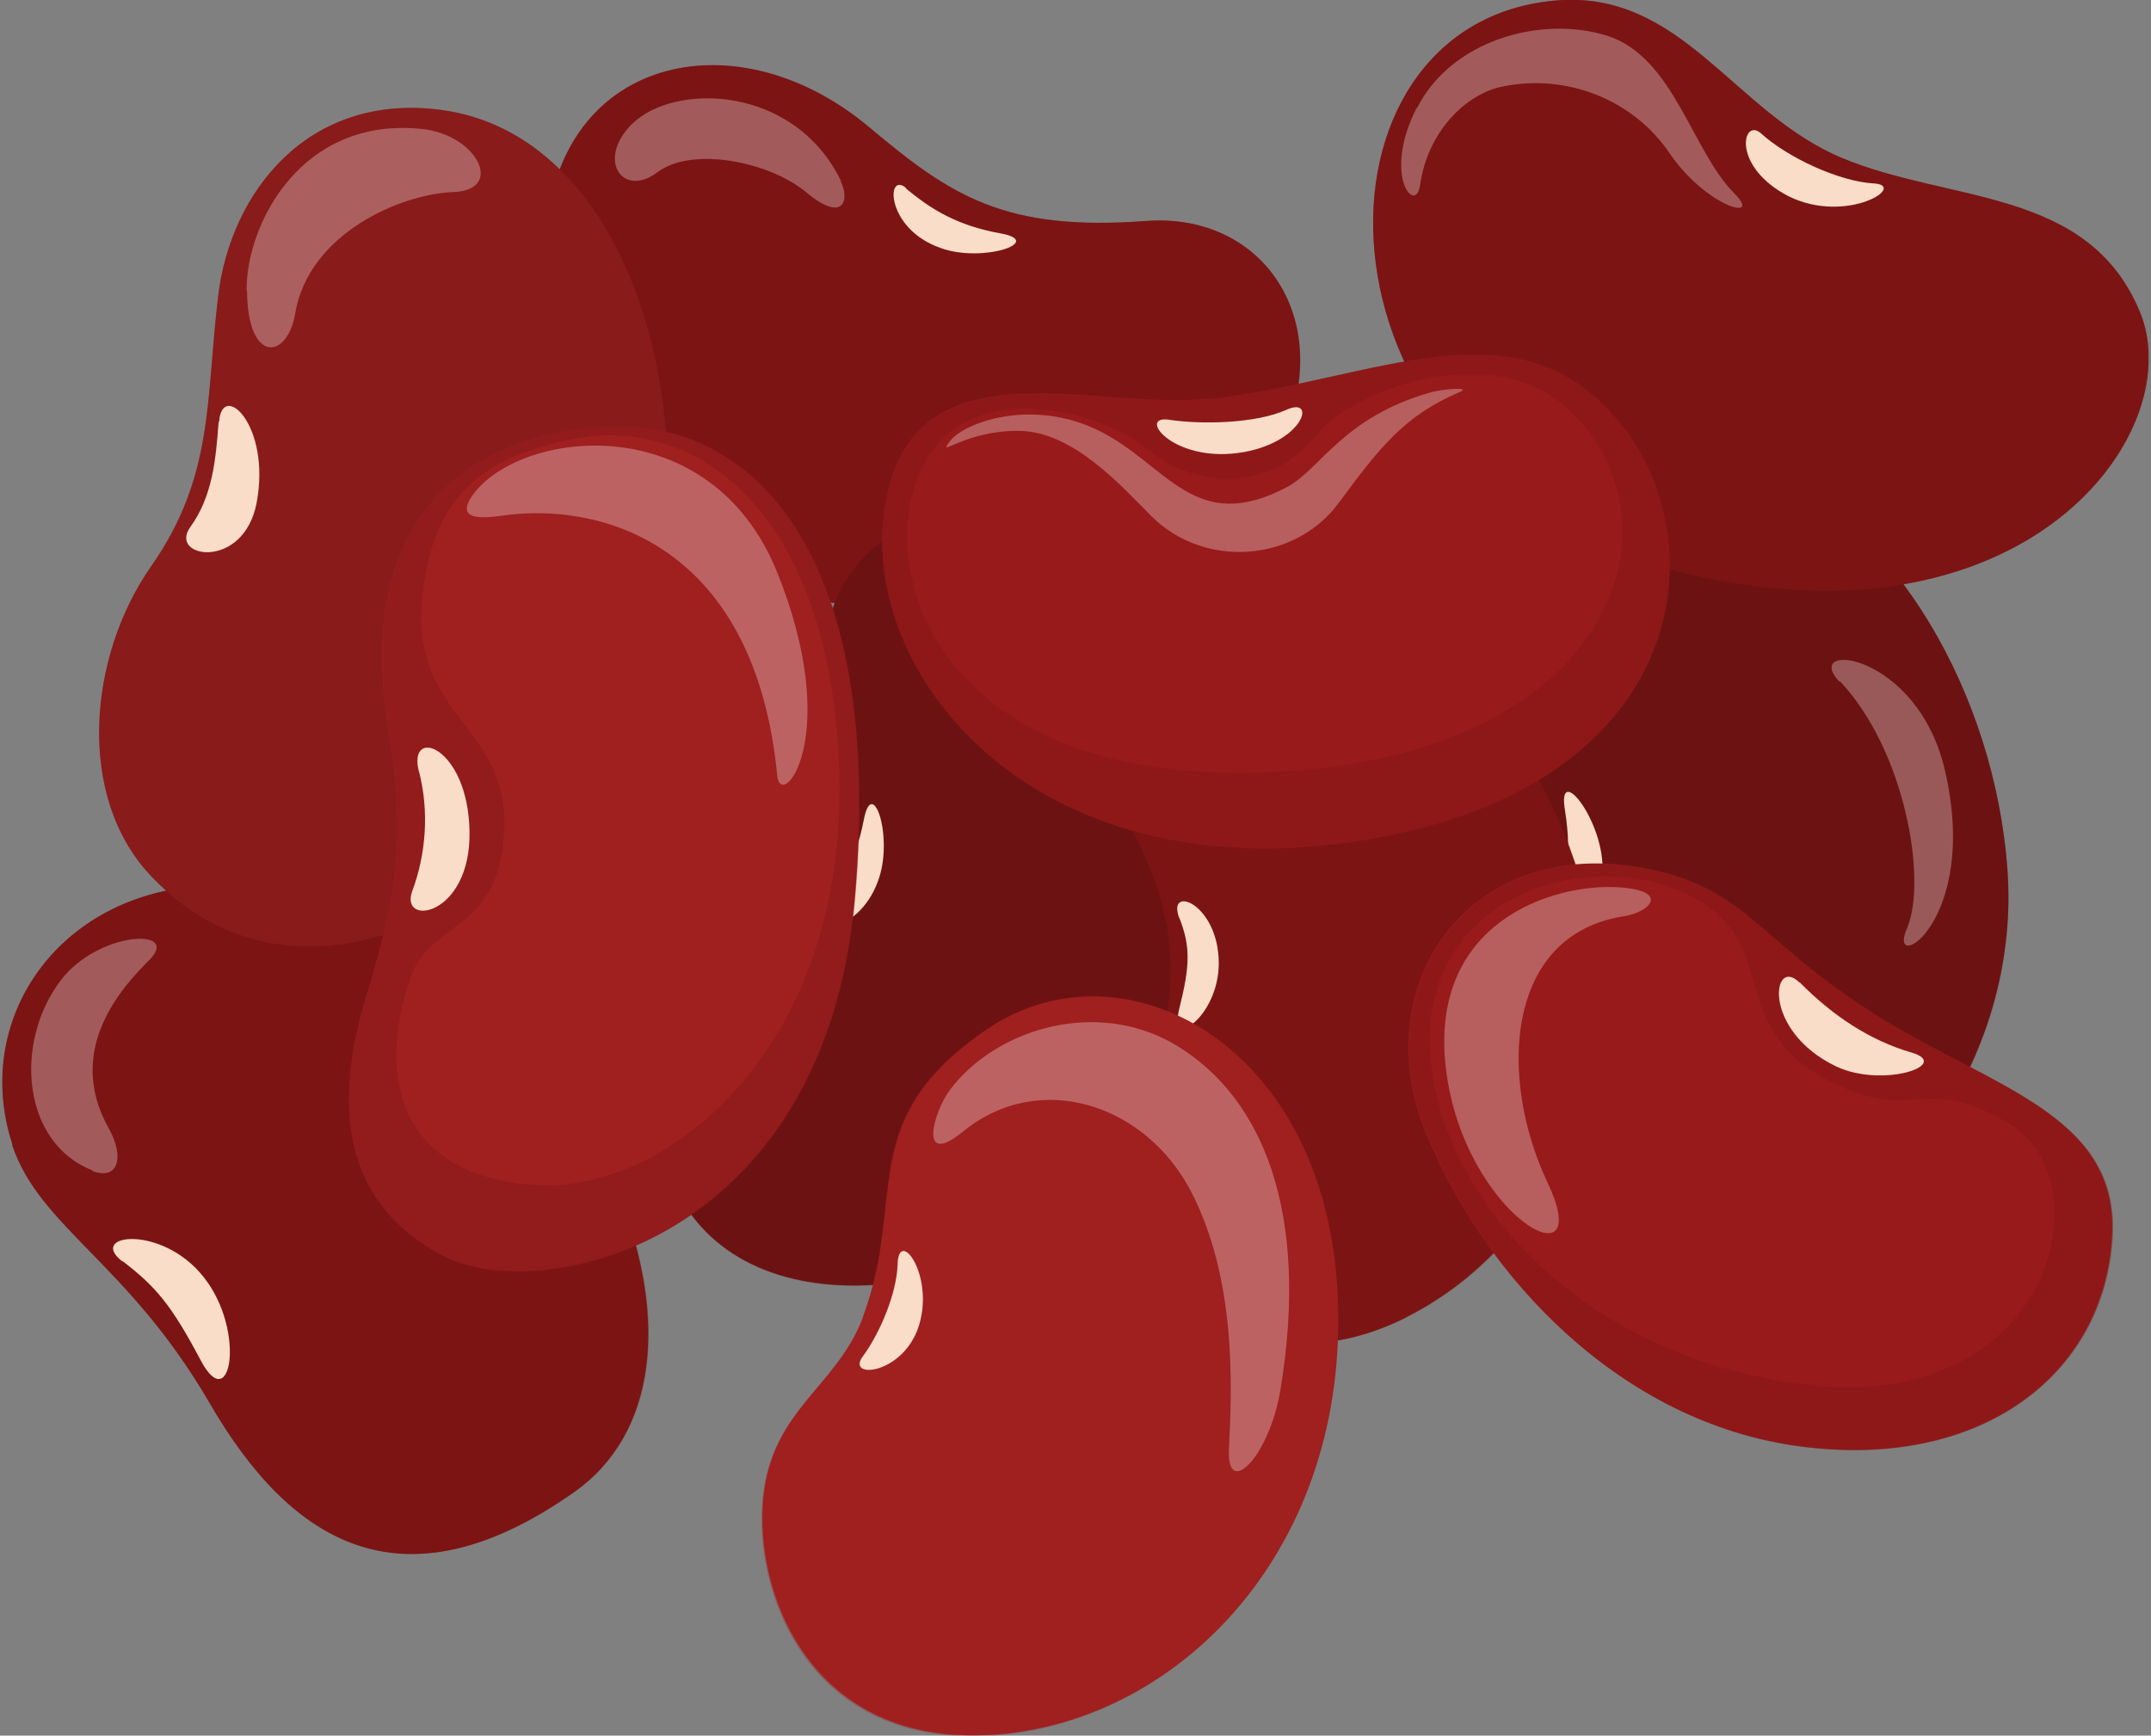 <svg width="114" height="92" viewBox="0 0 114 92" fill="none" xmlns="http://www.w3.org/2000/svg">
<rect x="0" y="0" width="114" height="92" fill="#808080" stroke="none"/>
<g clip-path="url(#clip0_212_167320)">
<path d="M28.916 13.653C28.763 3.241 38.69 0.536 46.091 6.763C50.378 10.361 53.211 12.275 60.714 11.714C68.217 11.152 72.198 19.472 65.461 27.077C60.918 32.181 51.348 34.018 43.028 31.671C34.939 29.399 29.043 21.743 28.916 13.653Z" fill="#7C1414"/>
<g style="mix-blend-mode:multiply" opacity="0.4">
<path d="M60.714 11.714C53.211 12.275 50.378 10.361 46.091 6.763C38.69 0.536 28.763 3.267 28.916 13.653C29.043 21.743 34.939 29.374 43.028 31.67C51.348 34.018 60.918 32.181 65.461 27.077C72.223 19.472 68.217 11.152 60.714 11.714ZM58.034 19.957C50.021 18.706 48.541 19.931 46.193 22.585C43.973 25.112 37.261 24.193 36.444 19.191C35.092 10.948 31.468 11.484 32.029 7.86C32.82 2.731 42.518 2.603 45.555 9.57C48.464 16.256 52.19 13.883 56.171 12.99C60.152 12.071 64.236 11.331 66.481 14.393C68.727 17.43 66.048 21.233 58.034 19.982V19.957Z" fill="#7C1414"/>
</g>
<path d="M48.005 9.978C49.306 11.076 50.736 11.969 53.058 12.377C55.38 12.811 52.088 13.96 49.842 13.143C46.933 12.122 46.959 9.085 48.005 9.953V9.978Z" fill="#F9DDC8"/>
<g style="mix-blend-mode:overlay" opacity="0.3">
<path d="M44.585 9.621C42.135 4.517 35.755 4.338 33.484 6.584C31.596 8.473 32.999 10.514 34.837 9.136C36.674 7.733 40.808 8.575 42.748 10.208C44.713 11.841 45.044 10.591 44.56 9.621H44.585Z" fill="white"/>
</g>
<path d="M0.665 60.687C-2.219 51.959 6.688 43.027 19.244 48.718C31.8 54.409 39.456 72.758 30.396 79.112C21.336 85.467 15.416 81.817 11.103 74.366C6.79 66.939 2.094 65.051 0.64 60.687H0.665Z" fill="#7C1414"/>
<g style="mix-blend-mode:multiply" opacity="0.4">
<path d="M19.244 48.718C6.688 43.027 -2.193 51.959 0.665 60.687C2.095 65.051 6.816 66.939 11.129 74.366C15.442 81.792 21.362 85.467 30.422 79.112C39.481 72.758 31.826 54.434 19.27 48.718H19.244ZM25.879 79.112C22.613 81.231 17.253 81.129 14.88 77.76C11.818 73.421 15.467 71.992 12.558 67.373C9.062 61.886 2.682 65.102 1.38 59.436C-0.253 52.316 4.468 49.024 7.888 48.973C11.818 48.922 16.743 50.709 17.279 59.232C17.56 63.826 21.005 67.577 27.462 68.751C31.29 69.466 29.912 76.535 25.93 79.112H25.879Z" fill="#7C1414"/>
</g>
<path d="M6.484 66.837C8.27 68.215 9.061 69.134 10.644 72.12C12.226 75.106 13.043 70.563 10.822 67.73C8.602 64.872 4.595 65.408 6.484 66.863V66.837Z" fill="#F9DDC8"/>
<g style="mix-blend-mode:overlay" opacity="0.3">
<path d="M4.902 62.039C1.15 60.585 0.716 55.225 3.243 51.933C5.259 49.33 9.623 49.177 7.913 50.887C6.535 52.265 3.396 55.608 5.769 59.819C6.611 61.325 6.28 62.601 4.876 62.065L4.902 62.039Z" fill="white"/>
</g>
<path d="M45.275 68.139C34.633 68.139 32.004 57.956 38.461 50.479C42.212 46.14 44.203 43.282 43.718 35.601C43.233 27.919 51.808 23.963 59.464 30.956C64.619 35.677 66.38 45.451 63.853 53.95C61.403 62.193 53.518 68.113 45.249 68.139H45.275Z" fill="#6D1212"/>
<path d="M41.37 48.565C42.492 47.238 43.437 45.809 43.896 43.435C44.355 41.062 45.504 44.431 44.636 46.727C43.539 49.688 40.451 49.611 41.37 48.565Z" fill="#F9DDC8"/>
<g style="mix-blend-mode:multiply" opacity="0.3">
<path d="M59.489 30.982C51.833 23.963 43.258 27.945 43.743 35.626C44.228 43.308 42.238 46.166 38.486 50.504C32.03 57.982 34.658 68.164 45.3 68.164C53.569 68.164 61.454 62.244 63.904 53.975C66.405 45.502 64.67 35.703 59.515 30.982H59.489ZM56.58 51.423C52.752 52.393 49.766 55.047 48.133 57.573C46.397 60.227 44.586 66.327 42.314 64.668C40.451 63.29 44.101 59.462 44.943 54.996C45.836 50.351 44.943 51.193 46.449 49.228C47.929 47.289 49.485 44.992 47.214 40.679C44.764 36.035 46.346 33.457 47.673 35.881C49.001 38.331 52.165 42.134 56.554 44.303C60.944 46.472 60.382 50.453 56.554 51.423H56.58Z" fill="#6D1212"/>
</g>
<path d="M43.259 48.565C44.407 47.238 45.326 45.809 45.785 43.435C46.245 41.062 47.393 44.431 46.525 46.727C45.428 49.688 42.34 49.611 43.233 48.565H43.259Z" fill="#F9DDC8"/>
<path d="M93.15 67.246C82.559 71.227 76.102 62.039 79.751 52.189C81.87 46.472 82.788 42.848 79.445 35.371C76.102 27.893 83.171 20.748 93.43 24.857C100.346 27.638 105.731 36.749 106.394 46.14C107.032 55.276 101.367 64.132 93.15 67.246Z" fill="#6D1212"/>
<g style="mix-blend-mode:multiply" opacity="0.4">
<path d="M106.394 46.14C105.731 36.749 100.346 27.638 93.43 24.857C83.171 20.722 76.102 27.893 79.445 35.371C82.788 42.848 81.87 46.447 79.751 52.189C76.102 62.065 82.559 71.252 93.15 67.245C101.392 64.157 107.058 55.302 106.394 46.14ZM101.622 51.755C97.896 52.776 96.263 46.625 87.484 44.992C84.651 44.456 84.473 42.083 86.616 39.148C88.785 36.213 88.683 34.273 90.521 33.227C92.767 31.951 99.657 31.823 102.924 38.382C104.94 42.414 105.476 50.683 101.597 51.755H101.622Z" fill="#6D1212"/>
</g>
<path d="M82.329 49.024C82.967 47.289 83.35 45.502 82.942 42.95C82.508 40.398 84.907 43.359 84.932 45.962C84.932 49.305 81.844 50.402 82.355 49.024H82.329Z" fill="#F9DDC8"/>
<g style="mix-blend-mode:overlay" opacity="0.3">
<path d="M97.514 36.111C100.984 39.786 102.158 46.702 101.061 49.228C99.963 51.755 104.965 48.922 103.077 40.832C101.622 34.529 95.421 33.942 97.488 36.136L97.514 36.111Z" fill="white"/>
</g>
<path d="M74.546 69.823C65.384 74.417 58.698 66.761 61.046 57.522C62.398 52.163 62.883 48.846 59.157 42.414C55.431 36.009 61.122 28.889 70.743 31.619C77.225 33.457 82.968 41.164 84.448 49.56C85.902 57.727 81.64 66.25 74.52 69.823H74.546Z" fill="#7C1414"/>
<g style="mix-blend-mode:multiply" opacity="0.3">
<path d="M84.473 49.56C82.993 41.164 77.251 33.457 70.769 31.619C61.122 28.889 55.456 36.009 59.182 42.414C62.908 48.82 62.423 52.163 61.071 57.522C58.723 66.761 65.409 74.417 74.571 69.823C81.691 66.25 85.953 57.752 84.498 49.56H84.473ZM75.949 48.871C72.121 53.261 74.214 59.436 75.796 63.468C77.353 67.501 74.801 69.109 72.759 68.139C70.717 67.169 71.202 64.132 69.977 60.534C68.038 54.69 64.388 54.562 65.001 53.261C65.613 51.959 66.251 49.458 64.593 47.569C63.572 46.421 62.73 45.579 64.593 45.783C66.456 45.987 70.36 46.089 73.499 45.196C76.638 44.303 79.726 43.257 80.032 44.558C80.338 45.86 78.475 45.962 75.949 48.846V48.871Z" fill="#7C1414"/>
</g>
<path d="M62.5 48.641C63.113 50.198 63.062 51.219 62.5 53.465C61.939 55.711 64.593 53.873 64.593 51.066C64.593 47.876 61.811 46.855 62.5 48.667V48.641Z" fill="#F9DDC8"/>
<path d="M23.327 5.819C33.28 7.095 37.49 21.514 34.428 33.687C31.212 46.447 16.717 55.634 8.015 46.447C4.008 42.236 4.672 34.784 8.015 30.012C11.358 25.239 10.899 21.233 11.562 15.695C12.226 10.157 16.334 4.925 23.327 5.819Z" fill="#891B1B"/>
<g style="mix-blend-mode:multiply" opacity="0.4">
<path d="M23.327 5.819C16.334 4.925 12.226 10.157 11.562 15.695C10.899 21.258 11.332 25.239 8.015 30.012C4.672 34.784 4.008 42.236 8.015 46.447C16.717 55.634 31.212 46.447 34.428 33.687C37.49 21.539 33.28 7.095 23.327 5.819ZM27.231 21.59C22.536 25.01 18.529 27.638 18.529 35.371C18.529 43.103 17.279 49.611 11.23 47.723C4.748 45.706 3.753 34.682 9.24 31.645C15.109 28.404 15.39 25.546 13.757 21.335C13.068 19.548 12.277 18.502 12.379 16.307C12.94 4.67 23.25 5.334 26.823 8.039C30.37 10.77 31.953 18.145 27.231 21.564V21.59Z" fill="#891B1B"/>
</g>
<path d="M11.588 22.356C11.435 24.423 11.256 26.311 10.082 27.945C8.908 29.578 12.915 30.267 13.604 26.643C14.37 22.509 11.767 20.161 11.613 22.356H11.588Z" fill="#F9DDC8"/>
<g style="mix-blend-mode:overlay" opacity="0.3">
<path d="M13.068 15.414C13.042 11.867 15.977 6.15 22.382 6.839C25.292 7.146 26.772 10.08 24.016 10.182C21.234 10.285 16.36 12.377 15.645 16.614C15.237 19.064 13.119 19.319 13.093 15.414H13.068Z" fill="white"/>
</g>
<path d="M82.457 0.026C89.144 -0.536 91.874 5.972 97.616 8.371C103.358 10.77 110.683 9.927 113.413 16.537C116.144 23.121 106.804 35.55 87.332 29.858C68.881 24.474 68.779 1.199 82.457 0.026Z" fill="#7C1414"/>
<g style="mix-blend-mode:multiply" opacity="0.4">
<path d="M113.413 16.537C110.683 9.953 103.358 10.795 97.616 8.371C91.874 5.972 89.144 -0.561 82.457 0.026C68.779 1.199 68.881 24.448 87.332 29.858C106.804 35.55 116.144 23.121 113.413 16.537ZM97.872 27.332C86.719 26.796 90.624 18.17 80.85 17.226C76.537 16.818 73.653 14.725 73.449 10.54C73.117 3.751 79.906 -0.051 84.754 1.276C89.833 2.654 90.267 6.712 92.206 9.366C94.171 12.02 95.754 12.02 99.25 11.637C102.746 11.254 106.855 10.106 110.683 13.449C114.664 16.894 111.806 28.021 97.846 27.358L97.872 27.332Z" fill="#7C1414"/>
</g>
<path d="M93.329 7.069C94.732 8.345 97.463 9.621 99.3 9.723C101.138 9.825 97.897 11.918 94.809 10.412C91.721 8.83 92.359 6.201 93.329 7.069Z" fill="#F9DDC8"/>
<g style="mix-blend-mode:overlay" opacity="0.3">
<path d="M75.108 5.717C76.894 2.169 81.615 0.791 85.163 1.889C88.71 3.011 89.654 7.988 91.925 10.259C93.457 11.79 90.42 10.974 88.48 8.115C86.541 5.257 82.993 3.879 79.599 4.594C77.736 4.976 75.669 6.916 75.261 9.825C75.031 11.408 73.245 9.315 75.082 5.717H75.108Z" fill="white"/>
</g>
<path d="M20.546 38.331C21.49 44.201 21.184 47.008 19.397 52.878C17.611 58.747 18.249 63.826 23.48 66.556C28.712 69.287 43.718 65.867 45.3 47.646C46.908 29.45 40.017 22.279 32.259 22.611C24.093 22.968 18.912 28.251 20.546 38.331Z" fill="#A01F1F"/>
<g style="mix-blend-mode:multiply" opacity="0.4">
<path d="M32.285 22.611C24.118 22.968 18.938 28.251 20.571 38.331C21.515 44.201 21.209 47.008 19.423 52.878C17.636 58.747 18.274 63.826 23.506 66.556C28.737 69.287 43.743 65.867 45.325 47.646C46.933 29.45 40.043 22.279 32.285 22.611ZM28.074 62.805C20.392 62.09 20.214 56.093 21.796 51.704C22.868 48.769 26.517 49.407 26.721 43.946C26.925 38.484 21.822 37.948 22.357 31.9C22.817 26.771 25.037 24.295 30.473 23.249C36.649 22.075 43.769 26.694 44.458 40.194C45.249 55.328 35.398 63.468 28.074 62.805Z" fill="#7C1414"/>
</g>
<path d="M22.204 40.883C22.766 43.053 22.562 45.324 21.847 47.238C21.158 49.152 24.961 48.59 24.884 44.073C24.808 39.531 21.567 38.459 22.204 40.909V40.883Z" fill="#F9DDC8"/>
<g style="mix-blend-mode:overlay" opacity="0.3">
<path d="M27.028 27.281C32.336 26.694 40.043 29.221 41.192 41.113C41.37 43.053 44.713 39.097 41.192 30.343C37.67 21.616 27.717 22.738 25.114 26.158C23.812 27.893 26.288 27.358 27.028 27.281Z" fill="white"/>
</g>
<path d="M64.108 21.156C72.912 20.135 80.288 15.822 85.723 22.253C91.159 28.685 89.628 42.032 71.636 44.635C53.772 47.212 44.662 34.554 47.163 25.622C49.23 18.272 58.417 21.794 64.108 21.131V21.156Z" fill="#991A1A"/>
<g style="mix-blend-mode:multiply" opacity="0.4">
<path d="M85.724 22.253C80.288 15.822 72.912 20.135 64.108 21.156C58.417 21.82 49.23 18.298 47.163 25.648C44.662 34.58 53.798 47.238 71.636 44.66C89.628 42.057 91.159 28.71 85.724 22.279V22.253ZM66.481 40.96C48.337 41.368 45.81 28.327 49.587 23.657C52.267 20.314 58.289 21.718 60.969 23.912C63.649 26.107 67.604 25.801 69.646 23.198C71.688 20.569 79.012 18.017 82.993 21.59C89.654 27.587 85.621 40.5 66.507 40.96H66.481Z" fill="#7C1414"/>
</g>
<path d="M61.99 22.253C63.649 22.509 66.558 22.458 68.191 21.718C69.825 20.977 69.085 23.555 65.588 24.014C62.092 24.474 60.229 21.973 61.99 22.253Z" fill="#F9DDC8"/>
<g style="mix-blend-mode:overlay" opacity="0.3">
<path d="M60.995 27.332C63.802 30.165 68.6 29.808 70.922 26.694C73.066 23.81 74.367 22.049 77.379 20.773C77.991 20.518 76.562 20.595 75.822 20.799C71.203 22.101 69.952 24.882 68.242 25.801C63.317 28.429 61.862 24.627 58.264 22.84C54.717 21.08 51.118 22.381 50.353 23.377C49.562 24.372 51.093 22.815 53.977 22.84C56.86 22.84 59.463 25.801 60.995 27.332Z" fill="white"/>
</g>
<path d="M45.733 69.823C48.107 63.468 45.223 59.36 52.343 54.536C59.463 49.713 70.258 55.225 70.896 68.624C71.534 82.022 62.653 91.081 52.981 91.923C43.309 92.766 40.144 84.956 40.425 79.852C40.706 74.748 44.304 73.651 45.759 69.797L45.733 69.823Z" fill="#A01F1F"/>
<g style="mix-blend-mode:multiply" opacity="0.4">
<path d="M70.871 68.649C70.233 55.251 59.438 49.739 52.318 54.562C45.198 59.385 48.107 63.494 45.708 69.849C44.279 73.677 40.655 74.799 40.374 79.903C40.094 85.007 43.233 92.817 52.93 91.974C62.628 91.132 71.484 82.073 70.846 68.675L70.871 68.649ZM68.217 75.973C65.282 86.641 53.364 89.703 47.214 86.284C41.089 82.864 41.37 76.075 47.214 73.09C50.914 71.201 50.276 67.883 48.694 63.979C46.27 58.007 54.13 52.138 60.178 53.796C66.864 55.634 71.126 65.306 68.191 75.973H68.217Z" fill="#A01F1F"/>
</g>
<path d="M47.571 67.041C47.52 68.547 46.653 70.64 45.734 71.89C44.79 73.141 47.929 72.885 48.72 70.206C49.511 67.552 47.623 65.051 47.571 67.016V67.041Z" fill="#F9DDC8"/>
<g style="mix-blend-mode:overlay" opacity="0.3">
<path d="M50.378 57.726C52.854 54.485 58.213 52.903 62.373 55.43C66.941 58.211 69.416 64.285 67.86 73.677C67.273 77.224 65.027 79.444 65.129 76.867C65.308 73.37 65.512 67.756 63.113 63.137C60.714 58.543 55.1 56.655 51.016 59.998C48.643 61.937 49.46 58.926 50.378 57.726Z" fill="white"/>
</g>
<path d="M99.249 53.694C105.451 57.624 112.29 59.028 111.933 65.51C111.55 72.86 104.966 77.939 95.396 76.662C85.852 75.412 78.578 67.603 75.516 59.921C72.453 52.24 77.736 44.431 86.821 45.962C92.538 46.931 92.921 49.662 99.224 53.669L99.249 53.694Z" fill="#991A1A"/>
<g style="mix-blend-mode:multiply" opacity="0.4">
<path d="M99.275 53.694C92.946 49.688 92.588 46.957 86.872 45.987C77.787 44.431 72.504 52.265 75.567 59.947C78.629 67.628 85.877 75.438 95.447 76.688C104.991 77.939 111.576 72.885 111.984 65.536C112.341 59.054 105.502 57.65 99.3 53.72L99.275 53.694ZM95.779 73.396C82.738 71.916 75.133 61.861 75.822 54.179C76.511 46.472 86.183 44.584 90.828 48.284C93.89 50.734 91.951 54.639 96.748 57.191C101.572 59.743 101.623 56.731 106.446 59.538C111.601 62.55 108.819 74.902 95.779 73.421V73.396Z" fill="#7C1414"/>
</g>
<path d="M95.371 52.061C97.132 53.847 99.097 55.149 101.291 55.787C103.486 56.425 99.811 57.701 97.31 56.527C93.329 54.613 93.942 50.632 95.371 52.087V52.061Z" fill="#F9DDC8"/>
<g style="mix-blend-mode:overlay" opacity="0.3">
<path d="M86.082 48.565C79.752 49.535 79.395 57.14 82.024 62.703C84.678 68.292 77.609 64.515 76.639 56.706C75.669 48.897 82.279 46.804 85.801 47.034C88.506 47.212 87.485 48.335 86.082 48.565Z" fill="white"/>
</g>
</g>
<defs>
<clipPath id="clip0_212_167320">
<rect width="113.743" height="92" fill="white" transform="translate(0.129)"/>
</clipPath>
</defs>
</svg>
